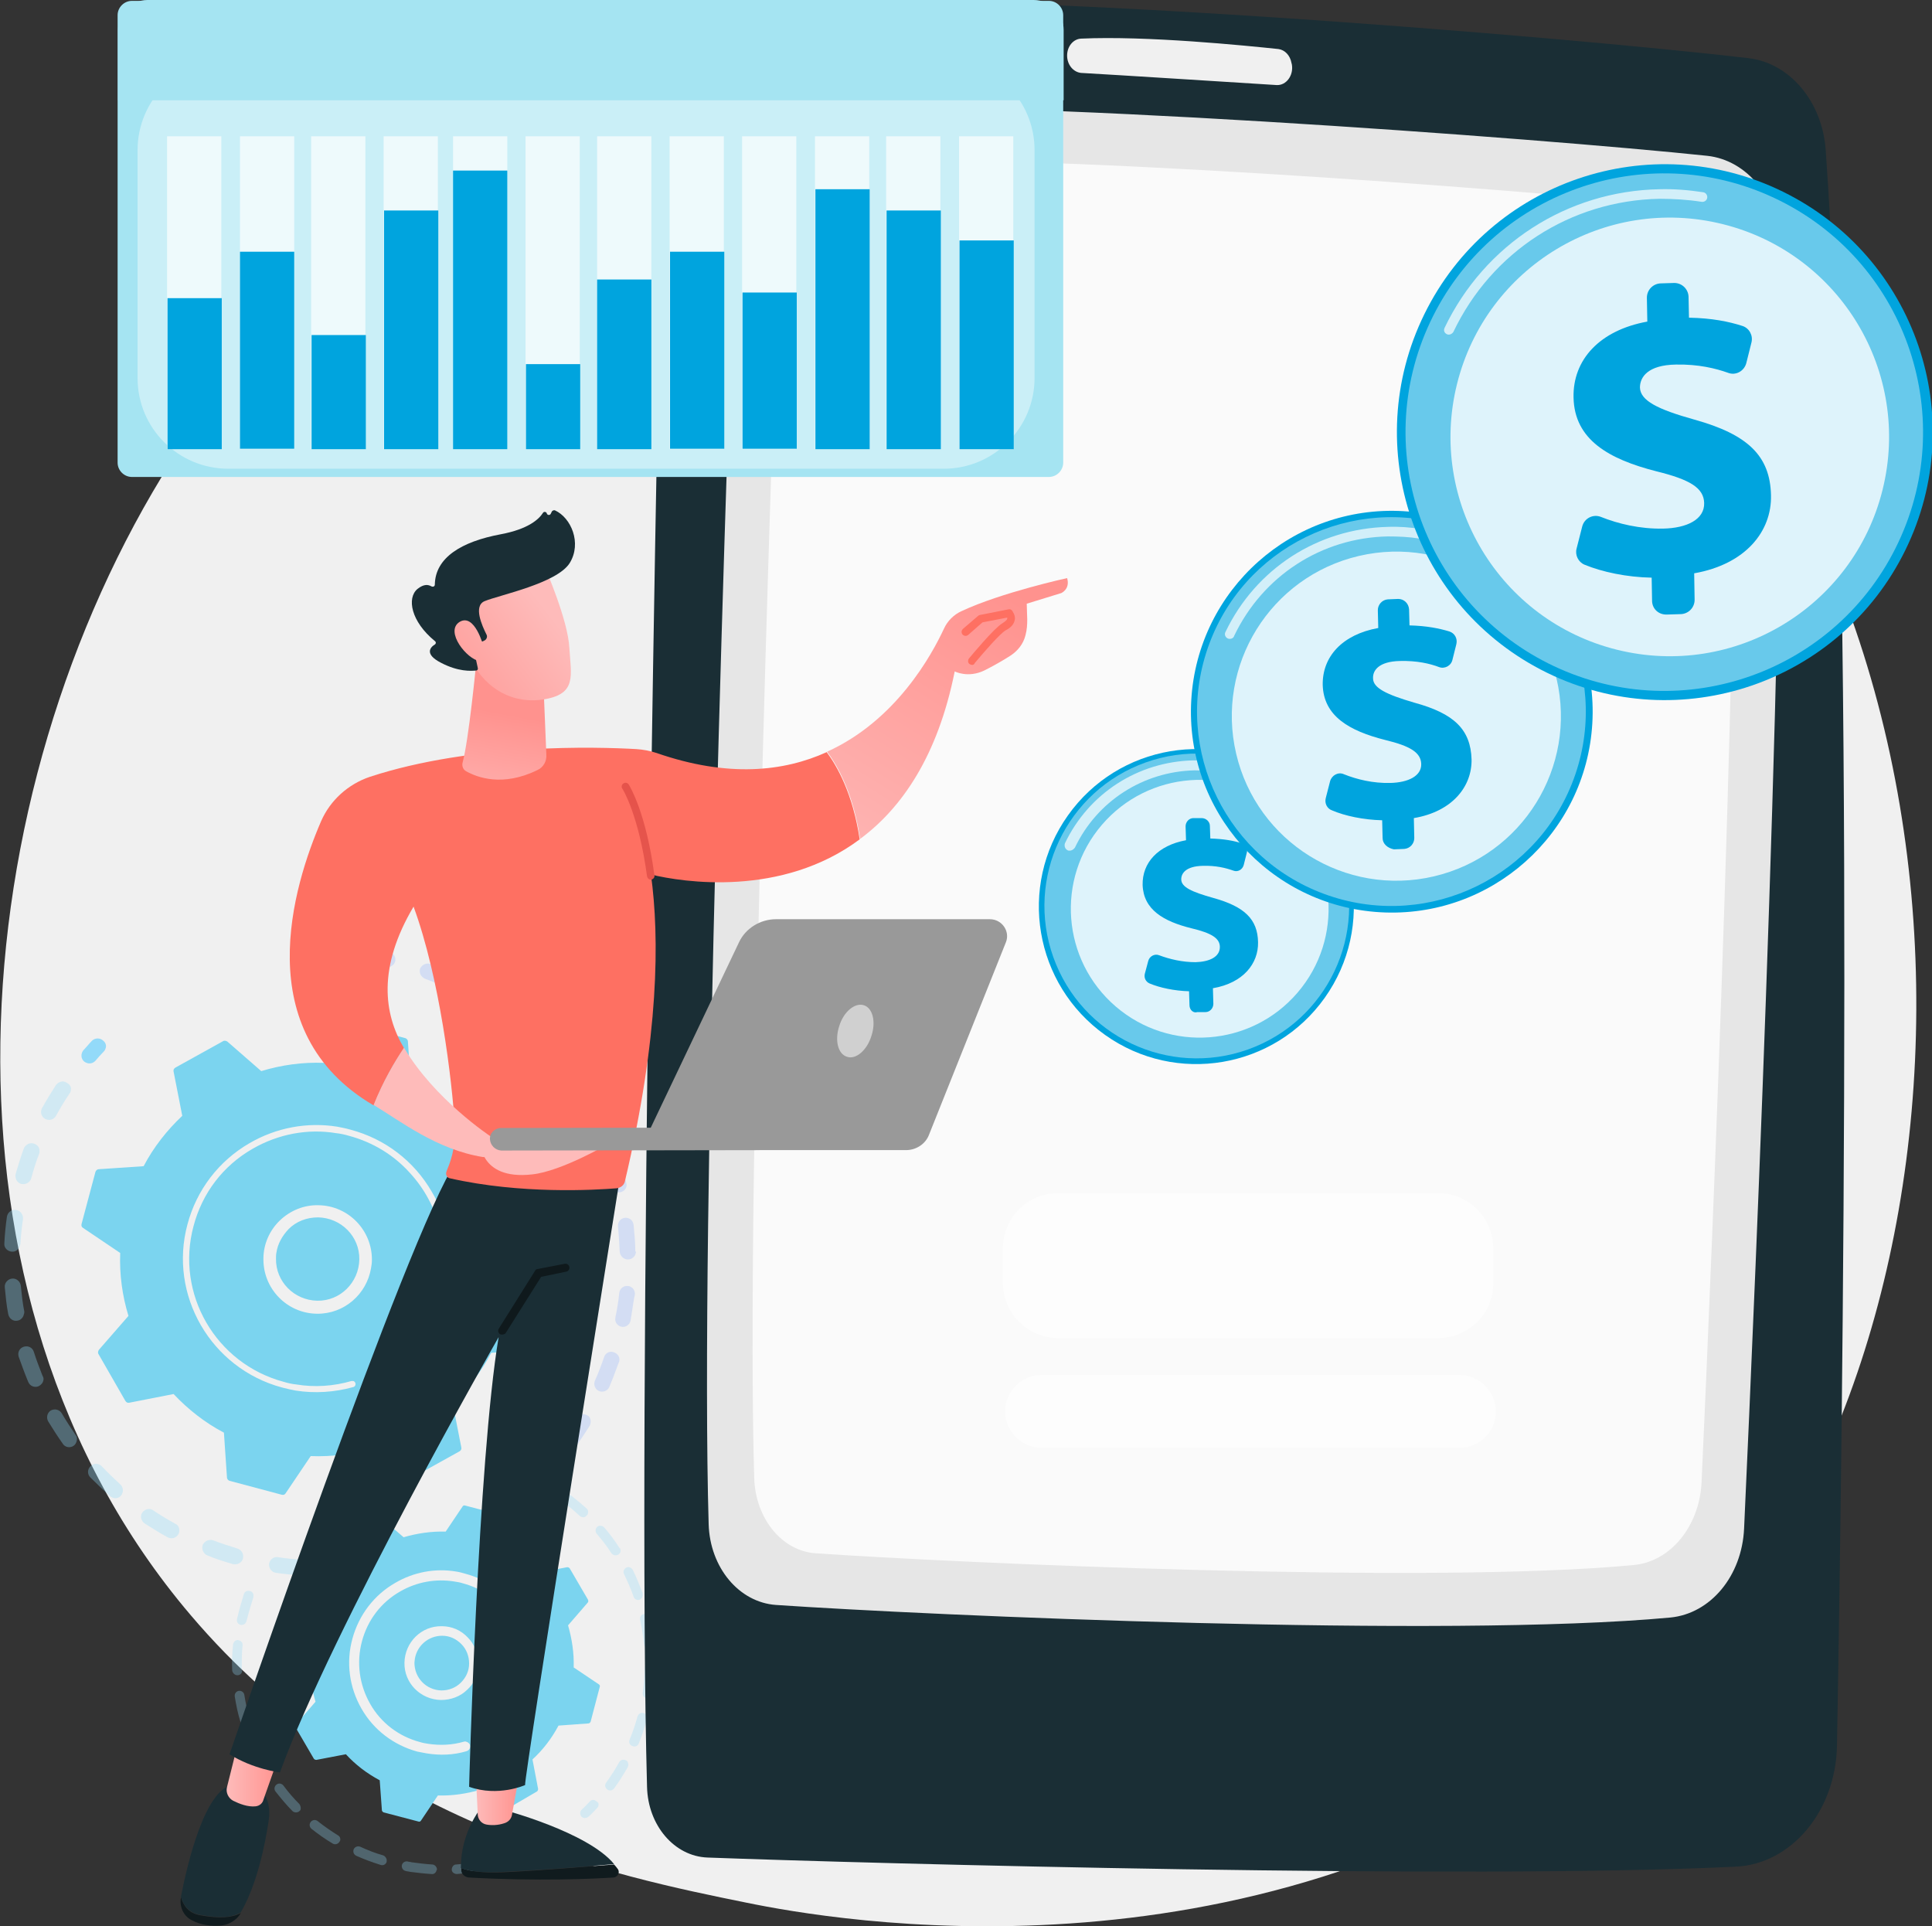 <?xml version="1.0" encoding="utf-8"?>
<!-- Generator: Adobe Illustrator 25.0.0, SVG Export Plug-In . SVG Version: 6.00 Build 0)  -->
<svg version="1.1" id="Layer_1" xmlns="http://www.w3.org/2000/svg" xmlns:xlink="http://www.w3.org/1999/xlink" x="0px" y="0px"
	 viewBox="0 0 445.2 443.8" style="enable-background:new 0 0 445.2 443.8;" xml:space="preserve">
<rect x="0" y="0" width="445.2" height="443.8" fill="#333333" stroke="none"/>
<style type="text/css">
	.st0{fill:#F0F0F0;}
	.st1{opacity:0.33;fill:#93DAF9;}
	.st2{fill:#93DAF9;}
	.st3{opacity:0.3;}
	.st4{fill:#91B3FA;}
	.st5{fill:#7BD4EF;}
	.st6{fill:#1A2E35;}
	.st7{fill:#E6E6E6;}
	.st8{fill:#FAFAFA;}
	.st9{opacity:0.54;fill:#FFFFFF;}
	.st10{fill:#00A4DE;}
	.st11{opacity:0.41;fill:#FFFFFF;}
	.st12{opacity:0.7;fill:#FFFFFF;}
	.st13{opacity:0.78;fill:#FFFFFF;}
	.st14{fill:#A5E4F2;}
	.st15{opacity:0.67;}
	.st16{fill:#FFFFFF;}
	.st17{fill:#101B1E;}
	.st18{fill:url(#SVGID_1_);}
	.st19{fill:url(#SVGID_2_);}
	.st20{fill:#0F191C;}
	.st21{fill:url(#SVGID_3_);}
	.st22{fill:url(#SVGID_4_);}
	.st23{fill:url(#SVGID_5_);}
	.st24{fill:url(#SVGID_6_);}
	.st25{fill:url(#SVGID_7_);}
	.st26{fill:url(#SVGID_8_);}
	.st27{fill:url(#SVGID_9_);}
	.st28{fill:url(#SVGID_10_);}
	.st29{fill:url(#SVGID_11_);}
	.st30{fill:#999999;}
</style>
<g>
	<path class="st0" d="M390.4,381.4c-9.1,9.5-17.6,15.7-24.4,20.6c-79.7,57.2-174,40.5-194,36.4c-29.6-6-86.8-17.6-128.1-66.3
		c-62.6-73.6-52.8-189.5-4.3-266C48.4,92.1,95.3,14.5,190.6,2c57.7-7.5,124.9,7.7,173.6,48.5C466.4,136.1,459.1,309.1,390.4,381.4z"
		/>
	<g>
		<g>
			<path class="st1" d="M71.7,361.5c-0.1,0.9-1,1.6-1.9,1.5c-2.1-0.1-4.1-0.3-6.2-0.6c-1-0.1-1.7-1.1-1.6-2.1c0,0,0,0,0,0
				c0.2-1,1.1-1.7,2.1-1.5c1.9,0.3,3.9,0.5,5.9,0.6c1,0.1,1.8,0.9,1.7,1.9C71.7,361.4,71.7,361.5,71.7,361.5z M56,358.9
				c0,0.1,0,0.1,0,0.2c-0.3,1-1.3,1.5-2.3,1.3c-2-0.6-4-1.2-5.9-2c-0.9-0.4-1.4-1.4-1.1-2.4c0.4-0.9,1.4-1.4,2.4-1.1
				c1.8,0.7,3.7,1.3,5.6,1.9C55.6,357.1,56.2,358,56,358.9z M41.3,352.9c0,0.2-0.1,0.4-0.2,0.6c-0.5,0.9-1.6,1.2-2.5,0.7
				c-1.8-1-3.6-2.1-5.3-3.2c-0.8-0.6-1.1-1.7-0.5-2.5c0.6-0.8,1.7-1.1,2.5-0.5c1.6,1.1,3.3,2.1,5.1,3.1
				C41.1,351.4,41.4,352.1,41.3,352.9z M28.3,343.7c-0.1,0.3-0.2,0.7-0.4,0.9c-0.7,0.8-1.8,0.8-2.6,0.1c-1.5-1.4-3-2.8-4.5-4.3
				c-0.7-0.7-0.7-1.9,0.1-2.6c0.7-0.7,1.9-0.7,2.6,0.1c1.3,1.4,2.8,2.8,4.2,4.1C28.2,342.5,28.4,343.1,28.3,343.7z M17.7,331.9
				c-0.1,0.5-0.3,0.9-0.7,1.2c-0.8,0.6-2,0.4-2.5-0.4c-1.2-1.7-2.3-3.4-3.4-5.2c-0.5-0.9-0.2-2,0.6-2.5c0.9-0.5,2-0.2,2.5,0.6
				c1,1.7,2.1,3.4,3.2,5C17.7,330.9,17.8,331.4,17.7,331.9z M10,318c-0.1,0.6-0.5,1.1-1.1,1.4c-0.9,0.4-2,0-2.4-1
				c-0.8-1.9-1.5-3.9-2.2-5.8c-0.3-1,0.2-2,1.2-2.3c1-0.3,2,0.2,2.3,1.2c0.6,1.9,1.3,3.7,2,5.5C10,317.3,10.1,317.7,10,318z
				 M16.3,251.3c0,0.2-0.1,0.5-0.3,0.7c-1.1,1.6-2.1,3.3-3.1,5.1c-0.5,0.9-1.6,1.2-2.5,0.7c-0.9-0.5-1.2-1.6-0.7-2.5
				c1-1.8,2.1-3.6,3.2-5.3c0.6-0.8,1.7-1.1,2.5-0.5C16.2,249.9,16.5,250.6,16.3,251.3z M5.5,302.8c-0.1,0.7-0.7,1.4-1.5,1.5
				c-1,0.2-1.9-0.5-2.1-1.5c-0.4-2-0.6-4.1-0.8-6.2c-0.1-1,0.7-1.9,1.7-2c1-0.1,1.9,0.7,2,1.7c0.2,2,0.4,3.9,0.8,5.9
				C5.6,302.4,5.6,302.6,5.5,302.8z M9.1,265.5c0,0.1,0,0.2-0.1,0.4c-0.7,1.8-1.3,3.7-1.8,5.6c-0.3,1-1.3,1.5-2.3,1.3
				c-1-0.3-1.5-1.3-1.3-2.3c0.6-2,1.2-4,1.9-5.9c0.4-0.9,1.4-1.4,2.3-1.1C8.8,263.8,9.2,264.6,9.1,265.5z M4.6,286.9
				c-0.1,0.9-1,1.6-1.9,1.5c-1-0.1-1.8-0.9-1.7-1.9c0.1-2.1,0.3-4.1,0.6-6.2c0,0,0,0,0,0c0.2-1,1.1-1.7,2.1-1.5
				c1,0.1,1.7,1.1,1.6,2.1c-0.3,1.9-0.5,3.9-0.6,5.9C4.6,286.8,4.6,286.8,4.6,286.9z"/>
			<path class="st2" d="M24.4,241.3c-0.1,0.4-0.2,0.7-0.5,1c-0.7,0.7-1.3,1.4-1.9,2.1c-0.7,0.8-1.8,0.8-2.6,0.2
				c-0.8-0.7-0.8-1.8-0.2-2.6c0.7-0.7,1.3-1.5,2-2.2c0.7-0.7,1.9-0.7,2.6,0C24.3,240.2,24.5,240.8,24.4,241.3z"/>
		</g>
		<g class="st3">
			<path class="st4" d="M75.5,219.6c-0.1,0.9-0.9,1.5-1.8,1.5c-0.9,0-1.9,0-2.8,0.1c-1,0-1.9-0.7-1.9-1.7c0-1,0.7-1.9,1.7-1.9
				c1,0,2-0.1,3-0.1c1,0,1.8,0.8,1.8,1.8C75.6,219.4,75.5,219.5,75.5,219.6z"/>
			<path class="st4" d="M145.7,301.8c-0.1,0.8-0.3,1.7-0.4,2.5c-0.2,1-1.2,1.6-2.1,1.4c-1-0.2-1.6-1.2-1.4-2.1
				c0.4-1.9,0.7-3.8,0.9-5.7c0.1-1,1-1.7,2-1.6c1,0.1,1.7,1,1.6,2C146,299.5,145.9,300.7,145.7,301.8z M142.7,313.6
				c0,0.1,0,0.2-0.1,0.3c-0.7,1.9-1.4,3.8-2.2,5.7c-0.4,0.9-1.5,1.3-2.4,0.9c-0.9-0.4-1.3-1.5-0.9-2.4c0.8-1.8,1.5-3.6,2.1-5.4
				c0.3-1,1.4-1.5,2.3-1.1C142.4,311.9,142.9,312.8,142.7,313.6z M146.5,288.7c-0.1,0.8-0.9,1.5-1.8,1.5c-1,0-1.8-0.8-1.9-1.8
				c-0.1-1.9-0.2-3.9-0.4-5.8c-0.1-1,0.6-1.9,1.6-2c1-0.1,1.9,0.6,2,1.6c0.2,2,0.4,4.1,0.4,6.1C146.6,288.5,146.6,288.6,146.5,288.7
				z M136.1,327.8c0,0.2-0.1,0.5-0.2,0.7c-1.1,1.7-2.2,3.4-3.4,5.1c-0.6,0.8-1.7,1-2.5,0.4c-0.8-0.6-1-1.7-0.4-2.5
				c1.1-1.6,2.2-3.2,3.2-4.8c0.5-0.9,1.7-1.1,2.5-0.6C135.9,326.3,136.2,327.1,136.1,327.8z M144.4,273.2c-0.1,0.7-0.6,1.3-1.4,1.5
				c-1,0.2-2-0.3-2.2-1.3c-0.5-1.9-1-3.7-1.7-5.6c-0.3-1,0.2-2,1.1-2.3c1-0.3,2,0.2,2.3,1.1c0.7,1.9,1.3,3.9,1.8,5.9
				C144.4,272.7,144.4,273,144.4,273.2z M138.9,258.6c-0.1,0.6-0.4,1.1-1,1.3c-0.9,0.5-2,0.1-2.5-0.8c-0.9-1.7-1.8-3.4-2.8-5.1
				c-0.5-0.9-0.3-2,0.6-2.5c0.9-0.5,2-0.3,2.5,0.6c1.1,1.7,2.1,3.5,3,5.3C138.9,257.8,139,258.2,138.9,258.6z M130.4,245.5
				c-0.1,0.4-0.3,0.8-0.6,1.1c-0.8,0.6-1.9,0.5-2.6-0.3c-1.2-1.5-2.5-3-3.9-4.3c-0.7-0.7-0.7-1.9,0-2.6c0.7-0.7,1.9-0.7,2.6,0
				c1.4,1.5,2.8,3,4.1,4.6C130.3,244.5,130.5,245,130.4,245.5z M119.2,234.6c0,0.3-0.2,0.6-0.4,0.8c-0.6,0.8-1.8,0.9-2.6,0.3
				c-1.5-1.2-3.1-2.3-4.7-3.4c-0.8-0.6-1.1-1.7-0.5-2.5c0.6-0.8,1.7-1.1,2.5-0.5c1.7,1.1,3.4,2.3,5,3.6
				C119,233.3,119.3,233.9,119.2,234.6z M105.9,226.4c0,0.2-0.1,0.3-0.2,0.5c-0.4,0.9-1.5,1.3-2.4,0.9c-1.7-0.8-3.5-1.6-5.4-2.3
				c-0.9-0.4-1.4-1.4-1.1-2.3c0.4-0.9,1.4-1.4,2.3-1.1c1.9,0.7,3.8,1.5,5.6,2.4C105.6,224.8,106,225.6,105.9,226.4z M91.1,221.3
				c0,0,0,0.1,0,0.1c-0.2,1-1.2,1.6-2.2,1.4c-1.4-0.3-2.8-0.6-4.2-0.8c-0.5-0.1-1-0.2-1.5-0.2c-1-0.1-1.7-1.1-1.6-2.1
				c0.1-1,1.1-1.7,2.1-1.6c0.5,0.1,1.1,0.2,1.6,0.2c1.5,0.2,3,0.5,4.4,0.9C90.6,219.5,91.2,220.4,91.1,221.3z"/>
			<path class="st4" d="M126.4,340.2c-0.1,0.4-0.2,0.7-0.5,1c-0.7,0.7-1.4,1.4-2.1,2.1c-0.7,0.7-1.9,0.7-2.6-0.1
				c-0.7-0.7-0.7-1.9,0.1-2.6c0.7-0.7,1.4-1.3,2-2c0.7-0.7,1.9-0.7,2.6,0C126.4,339,126.5,339.6,126.4,340.2z"/>
		</g>
		<g>
			<g>
				<path class="st5" d="M105.9,334.4c0.3-0.2,0.5-0.5,0.4-0.9l-2-10.2c3.5-3.3,6.6-7.2,8.9-11.6l10.3-0.7c0.4,0,0.7-0.3,0.8-0.6
					l3.2-12c0.1-0.4,0-0.7-0.3-0.9l-8.6-5.8c0.2-5-0.5-9.9-1.9-14.5l6.8-7.8c0.2-0.3,0.3-0.7,0.1-1l-6.2-10.8
					c-0.2-0.3-0.5-0.5-0.9-0.4l-10.2,2c-3.3-3.5-7.2-6.6-11.6-8.9l-0.7-10.3c0-0.4-0.3-0.7-0.6-0.8l-12-3.2c-0.4-0.1-0.7,0-0.9,0.3
					l-5.8,8.6c-5-0.2-9.9,0.5-14.5,1.9l-7.8-6.8c-0.3-0.2-0.7-0.3-1-0.1L40.4,246c-0.3,0.2-0.5,0.5-0.4,0.9l2,10.2
					c-3.5,3.3-6.6,7.2-8.9,11.6l-10.3,0.7c-0.4,0-0.7,0.3-0.8,0.6l-3.2,12c-0.1,0.4,0,0.7,0.3,0.9l8.6,5.8c-0.2,5,0.5,9.9,1.9,14.5
					l-6.8,7.8c-0.2,0.3-0.3,0.7-0.1,1l6.2,10.8c0.2,0.3,0.5,0.5,0.9,0.4l10.2-2c3.3,3.5,7.2,6.6,11.6,8.9l0.7,10.3
					c0,0.4,0.3,0.7,0.6,0.8l12,3.2c0.4,0.1,0.7,0,0.9-0.3l5.8-8.6c5,0.2,9.9-0.5,14.5-1.9l7.8,6.8c0.3,0.2,0.7,0.3,1,0.1
					L105.9,334.4z"/>
			</g>
			<g>
				<path class="st0" d="M85.5,292.2c-1,6-6.2,10.6-12.5,10.5c-6.9-0.1-12.4-5.8-12.3-12.7c0-3.3,1.4-6.5,3.8-8.8
					c2.4-2.3,5.6-3.6,8.9-3.5c6.9,0.1,12.4,5.8,12.3,12.7C85.7,291,85.6,291.6,85.5,292.2z M63.7,288.6c-0.1,0.5-0.1,0.9-0.1,1.4
					c-0.1,5.3,4.2,9.6,9.5,9.7c5.3,0.1,9.6-4.2,9.7-9.5c0.1-5.3-4.2-9.6-9.5-9.7c-2.6,0-5,0.9-6.8,2.7C65,284.8,64,286.6,63.7,288.6
					z"/>
			</g>
			<path class="st0" d="M103.4,294.8c-0.2,1-0.4,2.1-0.7,3.1l0,0c-0.1,0.3-0.2,0.6-0.3,1c-0.5,1.6-1.1,3.1-1.8,4.6c0,0,0,0,0,0.1
				c0,0.1-0.1,0.1-0.1,0.2c-0.1,0.1-0.1,0.2-0.2,0.3c-0.1,0.3-0.5,0.4-0.8,0.4c-0.1,0-0.1,0-0.2-0.1c-0.4-0.2-0.5-0.6-0.3-1
				c0.9-1.8,1.7-3.8,2.2-5.8c2.7-10-0.2-20.3-6.8-27.4c-3.6-4-8.4-7-14-8.5c-1-0.3-2-0.5-2.9-0.6c-6.6-1.1-13.4,0.2-19.3,3.6
				c-6.8,3.9-11.6,10.2-13.6,17.8c-4.2,15.6,5.1,31.7,20.8,35.9c1,0.3,1.9,0.5,2.9,0.6c4.2,0.7,8.6,0.4,12.7-0.8c0.1,0,0.2,0,0.3,0
				c0.3,0,0.5,0.2,0.6,0.5c0.1,0.4-0.1,0.8-0.5,0.9c-4.3,1.2-8.9,1.5-13.3,0.8c-1-0.2-2-0.4-3.1-0.7c-16.4-4.4-26.2-21.3-21.8-37.6
				c2.1-7.9,7.2-14.6,14.3-18.7c6.2-3.6,13.3-4.9,20.2-3.8c1,0.2,2.1,0.4,3.1,0.7c7.9,2.1,14.6,7.2,18.7,14.3
				C103.2,280.8,104.5,287.8,103.4,294.8z"/>
		</g>
	</g>
	<g>
		<g class="st3">
			<path class="st2" d="M109.2,430.6c-0.1,0.5-0.5,0.9-1,0.9c-0.9,0.1-1.9,0.2-2.9,0.3c-0.6,0-1.2-0.4-1.2-1c0-0.6,0.4-1.2,1-1.2
				c0.9-0.1,1.8-0.1,2.7-0.3c0.6-0.1,1.2,0.4,1.3,1C109.3,430.4,109.3,430.5,109.2,430.6z"/>
			<path class="st2" d="M100.6,430.9c-0.1,0.6-0.6,1-1.2,0.9c-1.6-0.1-3.3-0.3-4.9-0.5c-0.3-0.1-0.7-0.1-1-0.2
				c-0.6-0.1-1-0.7-0.9-1.3c0.1-0.6,0.7-1,1.3-0.9c0.3,0.1,0.7,0.1,1,0.2c1.5,0.2,3.1,0.4,4.7,0.5c0.6,0,1.1,0.6,1.1,1.2
				C100.6,430.9,100.6,430.9,100.6,430.9z M89.1,428.8c0,0.1,0,0.1,0,0.2c-0.2,0.6-0.8,0.9-1.4,0.7c-1.9-0.6-3.8-1.3-5.6-2.1
				c-0.6-0.3-0.8-0.9-0.6-1.5c0.3-0.6,0.9-0.8,1.5-0.6c1.7,0.8,3.5,1.5,5.3,2C88.8,427.7,89.2,428.3,89.1,428.8z M78.4,424
				c0,0.1-0.1,0.3-0.2,0.4c-0.3,0.5-1,0.7-1.5,0.4c-1.7-1-3.4-2.2-4.9-3.4c-0.5-0.4-0.6-1.1-0.2-1.6c0.4-0.5,1.1-0.6,1.6-0.2
				c1.5,1.2,3.1,2.3,4.7,3.3C78.3,423.1,78.5,423.6,78.4,424z M69.3,416.7c0,0.2-0.1,0.5-0.3,0.6c-0.4,0.4-1.2,0.4-1.6,0
				c-1.4-1.4-2.7-3-3.9-4.5c-0.4-0.5-0.3-1.2,0.2-1.6c0.5-0.4,1.2-0.3,1.6,0.2c1.1,1.5,2.4,3,3.7,4.3
				C69.2,416,69.3,416.3,69.3,416.7z M62.2,407.4c-0.1,0.3-0.2,0.6-0.5,0.8c-0.5,0.3-1.2,0.1-1.5-0.4c-1-1.7-1.9-3.5-2.7-5.4
				c-0.2-0.6,0-1.2,0.6-1.5c0.6-0.2,1.2,0,1.5,0.6c0.7,1.7,1.6,3.5,2.6,5.1C62.2,406.9,62.2,407.1,62.2,407.4z M57.6,396.6
				c-0.1,0.4-0.4,0.8-0.8,0.9c-0.6,0.2-1.2-0.2-1.4-0.8c-0.6-1.9-1-3.9-1.3-5.8c-0.1-0.6,0.3-1.2,0.9-1.3c0.6-0.1,1.2,0.3,1.3,0.9
				c0.3,1.9,0.7,3.8,1.2,5.6C57.6,396.3,57.6,396.5,57.6,396.6z M55.8,385.1c-0.1,0.5-0.5,0.9-1.1,0.9c-0.6,0-1.1-0.5-1.2-1.1
				c-0.1-2,0-4,0.2-6c0.1-0.6,0.6-1.1,1.2-1c0.6,0.1,1.1,0.6,1,1.2c-0.2,1.9-0.2,3.8-0.2,5.7C55.8,384.9,55.8,385,55.8,385.1z
				 M58.4,367.8c0,0.1,0,0.1,0,0.2c-0.5,1.6-1,3.2-1.4,4.8c-0.1,0.2-0.1,0.5-0.2,0.7c-0.1,0.6-0.7,1-1.3,0.9c-0.6-0.1-1-0.7-0.9-1.3
				c0.1-0.3,0.1-0.5,0.2-0.8c0.4-1.7,0.9-3.4,1.4-5c0.2-0.6,0.8-0.9,1.4-0.7C58.2,366.7,58.5,367.3,58.4,367.8z"/>
		</g>
		<g class="st3">
			<path class="st2" d="M150.3,390.4c-0.1,0.6-0.7,1-1.3,0.9c-0.6-0.1-1-0.7-0.9-1.3c0.3-1.9,0.4-3.7,0.5-5.6c0-0.6,0.5-1.1,1.2-1.1
				c0.6,0,1.1,0.5,1.1,1.2C150.8,386.4,150.6,388.4,150.3,390.4C150.3,390.4,150.3,390.4,150.3,390.4z M149.1,396c0,0,0,0.1,0,0.1
				c-0.5,1.9-1.2,3.8-1.9,5.6c-0.2,0.6-0.9,0.9-1.5,0.6c-0.6-0.2-0.9-0.9-0.6-1.5c0.7-1.7,1.3-3.5,1.8-5.3c0.2-0.6,0.8-1,1.4-0.8
				C148.9,394.9,149.2,395.5,149.1,396z M150.6,378.9c-0.1,0.5-0.5,0.9-1,0.9c-0.6,0.1-1.2-0.4-1.2-1c-0.2-1.9-0.5-3.7-0.9-5.6
				c-0.1-0.6,0.2-1.2,0.9-1.3c0.6-0.1,1.2,0.2,1.3,0.9c0.4,1.9,0.7,3.9,0.9,5.8C150.6,378.7,150.6,378.8,150.6,378.9z M144.8,406.7
				c0,0.1-0.1,0.3-0.1,0.4c-1,1.7-2,3.4-3.2,5c-0.4,0.5-1.1,0.6-1.6,0.2c-0.5-0.4-0.6-1.1-0.2-1.6c1.1-1.5,2.1-3.1,3-4.7
				c0.3-0.5,1-0.7,1.5-0.4C144.6,405.7,144.8,406.2,144.8,406.7z M148.1,367.7c-0.1,0.4-0.3,0.7-0.7,0.9c-0.6,0.2-1.2-0.1-1.4-0.7
				c-0.6-1.8-1.4-3.5-2.2-5.2c-0.3-0.6,0-1.2,0.5-1.5c0.6-0.3,1.2,0,1.5,0.5c0.9,1.8,1.6,3.6,2.3,5.4
				C148.1,367.3,148.1,367.5,148.1,367.7z M143,357.4c0,0.3-0.2,0.6-0.5,0.8c-0.5,0.3-1.2,0.2-1.6-0.3c-1-1.6-2.2-3.1-3.4-4.5
				c-0.4-0.5-0.3-1.2,0.1-1.6c0.5-0.4,1.2-0.3,1.6,0.1c1.3,1.5,2.5,3.1,3.5,4.7C143,356.8,143,357.1,143,357.4z M135.5,348.6
				c0,0.2-0.1,0.4-0.3,0.6c-0.4,0.5-1.1,0.5-1.6,0.1c-1.4-1.3-2.8-2.5-4.4-3.6c-0.5-0.4-0.6-1.1-0.3-1.6c0.4-0.5,1.1-0.6,1.6-0.3
				c1.6,1.1,3.1,2.4,4.6,3.7C135.5,347.8,135.6,348.2,135.5,348.6z"/>
			<path class="st2" d="M137.9,416c0,0.2-0.1,0.4-0.3,0.6c-0.7,0.7-1.3,1.4-2,2c-0.5,0.4-1.2,0.4-1.6,0c-0.4-0.5-0.4-1.2,0-1.6
				c0.7-0.6,1.3-1.3,1.9-1.9c0.4-0.5,1.1-0.5,1.6,0C137.9,415.3,138,415.6,137.9,416z"/>
		</g>
		<g>
			<g>
				<path class="st5" d="M123.7,412.8c0.2-0.1,0.3-0.4,0.3-0.6l-1.3-6.8c2.4-2.2,4.4-4.8,6-7.8l6.9-0.5c0.2,0,0.4-0.2,0.5-0.4l2.1-8
					c0.1-0.2,0-0.5-0.2-0.6l-5.8-3.9c0.1-3.3-0.4-6.6-1.3-9.7l4.5-5.2c0.2-0.2,0.2-0.4,0.1-0.7l-4.2-7.2c-0.1-0.2-0.4-0.3-0.6-0.3
					l-6.8,1.3c-2.2-2.4-4.8-4.4-7.8-6l-0.5-6.9c0-0.2-0.2-0.4-0.4-0.5l-8-2.1c-0.2-0.1-0.5,0-0.6,0.2l-3.9,5.8
					c-3.3-0.1-6.6,0.4-9.7,1.3l-5.2-4.5c-0.2-0.2-0.4-0.2-0.7-0.1l-7.2,4.2c-0.2,0.1-0.3,0.4-0.3,0.6l1.3,6.8
					c-2.4,2.2-4.4,4.8-6,7.8l-6.9,0.5c-0.2,0-0.4,0.2-0.5,0.4l-2.1,8c-0.1,0.2,0,0.5,0.2,0.6l5.8,3.9c-0.1,3.3,0.4,6.6,1.3,9.7
					l-4.5,5.2c-0.2,0.2-0.2,0.4-0.1,0.7l4.2,7.2c0.1,0.2,0.4,0.3,0.6,0.3l6.8-1.3c2.2,2.4,4.8,4.4,7.8,6l0.5,6.9
					c0,0.2,0.2,0.4,0.4,0.5l8,2.1c0.2,0.1,0.5,0,0.6-0.2l3.9-5.8c3.3,0.1,6.6-0.4,9.7-1.3l5.2,4.5c0.2,0.2,0.4,0.2,0.7,0.1
					L123.7,412.8z"/>
			</g>
			<g>
				<path class="st0" d="M110.2,384.6c-0.3,1.8-1.1,3.4-2.5,4.7c-1.6,1.6-3.8,2.4-6.1,2.4c-4.7-0.1-8.5-3.9-8.4-8.6
					c0.1-4.7,3.9-8.5,8.6-8.4c2.3,0,4.4,0.9,6,2.6c1.6,1.6,2.4,3.8,2.4,6.1C110.3,383.7,110.3,384.2,110.2,384.6z M95.6,382.2
					c0,0.3-0.1,0.6-0.1,0.9c0,3.5,2.7,6.3,6.2,6.4c1.7,0,3.3-0.6,4.5-1.8c1.2-1.2,1.9-2.7,1.9-4.4l0,0c0-1.7-0.6-3.3-1.8-4.5
					c-1.2-1.2-2.7-1.9-4.4-1.9C98.7,376.9,96.1,379.2,95.6,382.2z"/>
			</g>
			<path class="st0" d="M122.7,386.4c-0.1,0.7-0.3,1.4-0.5,2.1c-0.4,1.4-0.9,2.8-1.5,4c0,0.1-0.1,0.1-0.1,0.2
				c-0.2,0.4-0.7,0.7-1.2,0.6c-0.1,0-0.2-0.1-0.3-0.1c-0.6-0.3-0.8-1-0.5-1.5c0.6-1.2,1.1-2.5,1.4-3.8l0,0c0-0.1,0-0.1,0.1-0.2
				c0.8-3.1,0.8-6.3,0-9.3c-0.4-1.6-1.1-3.2-1.9-4.7c0,0,0,0,0,0c0,0,0-0.1-0.1-0.1c-2.5-4.4-6.6-7.5-11.5-8.8
				c-0.6-0.2-1.3-0.3-1.9-0.4c-4.3-0.7-8.7,0.1-12.5,2.3c-4.4,2.5-7.5,6.6-8.8,11.5c-1.3,4.9-0.6,10,1.9,14.4
				c2.5,4.4,6.6,7.5,11.5,8.8c0.6,0.2,1.3,0.3,1.9,0.4c2.7,0.4,5.5,0.3,8.2-0.5c0.2,0,0.3-0.1,0.5,0c0.4,0.1,0.8,0.4,0.9,0.8
				c0.2,0.6-0.2,1.2-0.8,1.4c-3,0.9-6.1,1-9.2,0.5c-0.7-0.1-1.4-0.3-2.1-0.4c-5.5-1.5-10.1-5-12.9-9.9c-2.8-4.9-3.6-10.6-2.1-16.1
				c1.5-5.5,5-10.1,9.9-12.9c4.3-2.5,9.2-3.4,14-2.6c0.7,0.1,1.4,0.3,2.1,0.5C117.8,365.4,124.4,375.8,122.7,386.4z"/>
		</g>
	</g>
	<g>
		<g>
			<path class="st6" d="M153,22c-1.5,68.7-6.2,305.7-3.9,389.7c0.2,8.9,6.3,16,13.9,16.3c37.6,1.4,175.5,5.1,237,2.1
				c12.8-0.6,23-12.8,23.3-27.8c1.3-72.1,4.1-274.9-2.6-367.8c-0.8-11.1-8.3-20-17.8-21.1c-41-4.8-179.4-16.5-232.6-12.5
				C160.7,1.6,153.2,10.8,153,22z"/>
			<path class="st7" d="M169.7,43.1c-2,55.5-8.4,239.9-6.4,308.1c0.3,10,7,18,15.5,18.6c35.1,2.4,154.6,7.7,206.1,2.9
				c9.3-0.9,16.5-9.6,17-20.5c2.6-56.6,10.1-228.3,8.1-295.8c-0.3-10.8-7.4-19.5-16.6-20.5c-37.9-4-165-13.5-208.7-10.7
				C176.6,25.8,170.1,33.5,169.7,43.1z"/>
			<path class="st8" d="M179.6,54c-1.9,51.6-7.7,223.2-5.8,286.6c0.3,9.3,6.4,16.8,14.2,17.3c32.1,2.2,141.4,7.2,188.5,2.7
				c8.5-0.8,15.1-9,15.6-19c2.4-52.6,9.2-212.4,7.4-275.2c-0.3-10-6.8-18.2-15.2-19.1c-34.7-3.7-150.9-12.5-190.9-9.9
				C185.8,37.9,179.9,45.1,179.6,54z"/>
			<path class="st0" d="M245.9,12.8L245.9,12.8c0,2.1,1.4,3.8,3.2,4c8.9,0.5,33.9,2.1,45.1,2.8c2.2,0.1,3.9-2.2,3.5-4.7l-0.1-0.4
				c-0.3-1.7-1.5-3-3-3.2c-7.6-0.8-30.4-3.1-45.5-2.4C247.3,9,245.9,10.7,245.9,12.8z"/>
		</g>
		<g>
			<path class="st9" d="M331.4,308.3h-87.6c-7,0-12.7-5.7-12.7-12.7v-8c0-7,5.7-12.7,12.7-12.7h87.6c7,0,12.7,5.7,12.7,12.7v8
				C344.2,302.6,338.5,308.3,331.4,308.3z"/>
			<path class="st9" d="M336.3,333.6H240c-4.6,0-8.4-3.8-8.4-8.4v0c0-4.6,3.8-8.4,8.4-8.4h96.3c4.6,0,8.4,3.8,8.4,8.4v0
				C344.7,329.9,341,333.6,336.3,333.6z"/>
		</g>
	</g>
	<g>
		
			<ellipse transform="matrix(0.579 -0.815 0.815 0.579 -54.122 312.688)" class="st10" cx="275.7" cy="208.8" rx="36.3" ry="36.3"/>
		
			<ellipse transform="matrix(0.942 -0.336 0.336 0.942 -54.082 104.692)" class="st11" cx="275.7" cy="208.8" rx="35.1" ry="35.1"/>
		<path class="st12" d="M246.5,196c-0.2,0-0.4,0-0.5-0.1c-0.6-0.3-0.8-1-0.6-1.6c5.5-11.5,16.8-18.8,29.6-19.1c2,0,4.1,0.1,6.1,0.4
			c0.6,0.1,1.1,0.7,1,1.3c-0.1,0.6-0.7,1.1-1.3,1c-1.9-0.3-3.7-0.4-5.6-0.4c-11.8,0.3-22.4,7.1-27.5,17.8
			C247.4,195.7,247,196,246.5,196z"/>
		
			<ellipse transform="matrix(0.651 -0.759 0.759 0.651 -62.556 282.866)" class="st13" cx="276.5" cy="209.5" rx="29.7" ry="29.7"/>
		<g>
			<path class="st10" d="M274.1,231.6l-0.1-3.2c-3.4-0.1-6.7-0.8-9.1-1.8c-0.9-0.4-1.3-1.3-1.1-2.2l0.8-3c0.3-1.1,1.5-1.7,2.5-1.3
				c2.4,0.9,5.3,1.6,8.4,1.6c3.2-0.1,5.6-1.2,5.6-3.5c0-2-1.9-3.2-6.5-4.3c-6.5-1.6-11.1-4.3-11.3-10c-0.1-5.1,3.5-9.1,10-10.3
				l-0.1-3.2c0-1,0.8-1.9,1.8-1.9l1.9,0c1,0,1.9,0.8,1.9,1.8l0.1,2.9c3.1,0.1,5.4,0.5,7.2,1.1c0.9,0.3,1.5,1.3,1.2,2.2l-0.7,2.8
				c-0.3,1.1-1.4,1.7-2.4,1.3c-1.7-0.6-4-1.2-7.1-1.1c-3.8,0.1-4.9,1.7-4.9,3.1c0,1.8,2.4,2.9,7.4,4.3c7.2,2,10.2,4.9,10.3,10.2
				c0.1,4.9-3.4,9.4-10.4,10.6l0.1,3.6c0,1-0.8,1.9-1.8,1.9l-1.9,0C275,233.5,274.1,232.7,274.1,231.6z"/>
		</g>
	</g>
	<g>
		
			<ellipse transform="matrix(5.803583e-02 -0.998 0.998 5.803583e-02 138.534 474.533)" class="st10" cx="320.7" cy="163.9" rx="46.3" ry="46.3"/>
		
			<ellipse transform="matrix(0.323 -0.946 0.946 0.323 61.997 414.401)" class="st11" cx="320.7" cy="163.9" rx="44.8" ry="44.8"/>
		<path class="st12" d="M283.4,147.2c-0.2,0-0.3,0-0.5-0.1c-0.6-0.3-0.8-1-0.5-1.5c7-14.6,21.3-23.8,37.4-24.2
			c2.6-0.1,5.2,0.1,7.7,0.5c0.6,0.1,1,0.7,0.9,1.3c-0.1,0.6-0.7,1.1-1.3,0.9c-2.4-0.4-4.8-0.5-7.3-0.5c-15.3,0.3-28.8,9.1-35.4,22.9
			C284.3,146.9,283.9,147.2,283.4,147.2z"/>
		
			<ellipse transform="matrix(0.974 -0.228 0.228 0.974 -29.141 77.847)" class="st13" cx="321.7" cy="164.8" rx="37.9" ry="37.9"/>
		<g>
			<path class="st10" d="M318.6,193.1l-0.1-4.1c-4.3-0.1-8.6-1-11.6-2.3c-1.1-0.4-1.7-1.6-1.4-2.8l1-3.9c0.4-1.4,1.9-2.2,3.2-1.6
				c3,1.2,6.7,2.1,10.7,2c4.1-0.1,7.2-1.6,7.1-4.4c-0.1-2.6-2.5-4.1-8.3-5.5c-8.3-2.1-14.2-5.5-14.4-12.7
				c-0.1-6.5,4.5-11.6,12.8-13.1l-0.1-4.1c0-1.3,1-2.4,2.3-2.5l2.4-0.1c1.3,0,2.4,1,2.5,2.4l0.1,3.7c4,0.1,6.9,0.7,9.2,1.4
				c1.2,0.4,1.9,1.6,1.6,2.9l-0.9,3.6c-0.3,1.4-1.8,2.2-3.1,1.7c-2.1-0.8-5.1-1.5-9-1.4c-4.9,0.1-6.3,2.2-6.2,4c0,2.2,3,3.7,9.5,5.6
				c9.2,2.5,13,6.2,13.2,13.1c0.1,6.2-4.4,12-13.3,13.5l0.1,4.6c0,1.3-1,2.4-2.3,2.5l-2.4,0.1C319.7,195.4,318.6,194.4,318.6,193.1z
				"/>
		</g>
	</g>
	<g>
		
			<ellipse transform="matrix(0.441 -0.898 0.898 0.441 124.984 399.992)" class="st10" cx="383.5" cy="99.7" rx="61.7" ry="61.7"/>
		
			<ellipse transform="matrix(0.426 -0.905 0.905 0.426 129.912 404.166)" class="st11" cx="383.5" cy="99.7" rx="59.6" ry="59.6"/>
		<path class="st12" d="M333.9,77.1c-0.2,0-0.3,0-0.5-0.1c-0.6-0.3-0.8-0.9-0.5-1.5c9.2-19.2,28.2-31.5,49.5-31.9
			c3.4-0.1,6.8,0.2,10.1,0.7c0.6,0.1,1,0.7,0.9,1.3c-0.1,0.6-0.7,1-1.3,0.9c-3.2-0.5-6.5-0.7-9.7-0.7c-20.5,0.4-38.7,12.2-47.5,30.7
			C334.7,76.8,334.3,77.1,333.9,77.1z"/>
		
			<ellipse transform="matrix(0.241 -0.971 0.971 0.241 194.042 450.092)" class="st13" cx="384.9" cy="100.9" rx="50.5" ry="50.5"/>
		<g>
			<path class="st10" d="M380.7,138.6l-0.1-5.5c-5.7-0.1-11.4-1.3-15.5-3c-1.4-0.6-2.2-2.2-1.8-3.7l1.3-5.1c0.5-1.9,2.5-2.9,4.3-2.2
				c4,1.6,9,2.8,14.3,2.7c5.5-0.1,9.6-2.1,9.5-5.9c-0.1-3.5-3.3-5.4-11-7.3c-11-2.8-18.9-7.3-19.1-17c-0.2-8.7,6-15.5,17-17.5
				l-0.1-5.5c0-1.8,1.4-3.2,3.1-3.3l3.2-0.1c1.8,0,3.2,1.4,3.3,3.1l0.1,4.9c5.3,0.1,9.2,0.9,12.3,1.9c1.6,0.5,2.5,2.2,2.1,3.8
				l-1.2,4.8c-0.5,1.8-2.4,2.9-4.2,2.2c-2.8-1-6.8-2-12-1.9c-6.5,0.1-8.3,2.9-8.3,5.3c0.1,3,4,5,12.6,7.4
				c12.2,3.4,17.4,8.3,17.6,17.4c0.2,8.3-5.8,15.9-17.7,18l0.1,6.1c0,1.8-1.4,3.2-3.1,3.3l-3.2,0.1
				C382.2,141.7,380.8,140.3,380.7,138.6z"/>
		</g>
	</g>
	<g>
		<path class="st14" d="M241.7,109.9H30.4c-1.8,0-3.3-1.5-3.3-3.3V3.5c0-1.8,1.5-3.3,3.3-3.3h211.3c1.8,0,3.3,1.5,3.3,3.3v103.1
			C245,108.4,243.5,109.9,241.7,109.9z"/>
		<path class="st11" d="M217.5,108H52.6c-11.5,0-20.9-9.3-20.9-20.9V34.6c0-11.5,9.3-20.9,20.9-20.9h164.9
			c11.5,0,20.9,9.3,20.9,20.9v52.5C238.4,98.6,229,108,217.5,108z"/>
		<g>
			<g class="st15">
				<rect x="38.5" y="31.4" class="st16" width="12.5" height="72.1"/>
			</g>
			<g class="st15">
				<rect x="55.3" y="31.4" class="st16" width="12.5" height="72.1"/>
			</g>
			<g class="st15">
				<rect x="71.7" y="31.4" class="st16" width="12.5" height="72.1"/>
			</g>
			<g class="st15">
				<rect x="88.4" y="31.4" class="st16" width="12.5" height="72.1"/>
			</g>
			<g class="st15">
				<rect x="104.4" y="31.4" class="st16" width="12.5" height="72.1"/>
			</g>
			<g class="st15">
				<rect x="121.1" y="31.4" class="st16" width="12.5" height="72.1"/>
			</g>
			<g class="st15">
				<rect x="137.6" y="31.4" class="st16" width="12.5" height="72.1"/>
			</g>
			<g class="st15">
				<rect x="154.3" y="31.4" class="st16" width="12.5" height="72.1"/>
			</g>
			<g class="st15">
				<rect x="171" y="31.4" class="st16" width="12.5" height="72.1"/>
			</g>
			<g class="st15">
				<rect x="187.8" y="31.4" class="st16" width="12.5" height="72.1"/>
			</g>
			<g class="st15">
				<rect x="204.2" y="31.4" class="st16" width="12.5" height="72.1"/>
			</g>
			<g class="st15">
				<rect x="221" y="31.4" class="st16" width="12.5" height="72.1"/>
			</g>
		</g>
		<path class="st14" d="M245.1,23.1V6.9c0-3.8-3.1-6.9-6.9-6.9H34c-3.8,0-6.8,3.1-6.8,6.9v16.2H245.1z"/>
		<g>
			<g>
				<rect x="38.6" y="68.7" class="st10" width="12.5" height="34.8"/>
			</g>
			<g>
				<rect x="55.3" y="58" class="st10" width="12.5" height="45.4"/>
			</g>
			<g>
				<rect x="71.8" y="77.2" class="st10" width="12.5" height="26.3"/>
			</g>
			<g>
				<rect x="88.5" y="48.5" class="st10" width="12.5" height="55"/>
			</g>
			<g>
				<rect x="104.4" y="39.3" class="st10" width="12.5" height="64.2"/>
			</g>
			<g>
				<rect x="121.2" y="83.9" class="st10" width="12.5" height="19.6"/>
			</g>
			<g>
				<rect x="137.6" y="64.4" class="st10" width="12.5" height="39.1"/>
			</g>
			<g>
				<rect x="154.4" y="58" class="st10" width="12.5" height="45.4"/>
			</g>
			<g>
				<rect x="171.1" y="67.4" class="st10" width="12.5" height="36"/>
			</g>
			<g>
				<rect x="187.9" y="43.6" class="st10" width="12.5" height="59.9"/>
			</g>
			<g>
				<rect x="204.3" y="48.5" class="st10" width="12.5" height="55"/>
			</g>
			<g>
				<rect x="221.1" y="55.4" class="st10" width="12.5" height="48.1"/>
			</g>
		</g>
	</g>
	<g>
		<path class="st17" d="M141.5,429.6c-6.2,0.5-17,1.4-25.5,1.8c-5.1,0.2-8.1-0.3-9.7-1c0,0.2,0,0.4,0,0.5c0,0.9,0.8,1.6,1.7,1.7
			c16.1,0.9,28.8,0.3,33.4,0c0.9-0.1,1.5-1.1,1-1.9C142.1,430.3,141.8,429.9,141.5,429.6z"/>
		<path class="st6" d="M116,431.3c8.5-0.4,19.3-1.2,25.5-1.8C135.4,422.1,116,417,116,417h-5.5c-3.8,5.4-4.3,10.6-4.3,13.4
			C108,431.1,110.9,431.6,116,431.3z"/>
		
			<linearGradient id="SVGID_1_" gradientUnits="userSpaceOnUse" x1="-4356.318" y1="414.275" x2="-4346.101" y2="414.275" gradientTransform="matrix(1 0 0 1 4465.938 0)">
			<stop  offset="0" style="stop-color:#FEBBBA"/>
			<stop  offset="1" style="stop-color:#FF928E"/>
		</linearGradient>
		<path class="st18" d="M109.6,408.1l0.5,10.1c0.1,1.1,0.9,2,2,2.2c1.1,0.2,2.6,0.2,4.1-0.3c1-0.3,1.7-1.1,1.8-2.1l1.8-9.9H109.6z"
			/>
		<g>
			<path class="st17" d="M46.1,441.3c-2.7-0.5-3.9-2.3-4.4-4.2c0,0,0,0,0,0.1c-0.4,2,0.5,4.2,2.4,5.2c2.2,1.2,4.6,1.4,6.5,1.3
				c2-0.1,3.9-1.2,4.9-2.9l0,0C53.4,441.9,50.6,442.1,46.1,441.3z"/>
			<path class="st6" d="M58.8,411.2h-4.5c-6.9-0.2-11.2,18.6-12.6,25.8c0.5,1.9,1.7,3.7,4.4,4.2c4.5,0.8,7.3,0.7,9.4-0.6
				c3.7-6.3,5.6-15.6,6.4-21C62.9,413.5,58.8,411.2,58.8,411.2z"/>
		</g>
		
			<linearGradient id="SVGID_2_" gradientUnits="userSpaceOnUse" x1="-4413.697" y1="408.948" x2="-4401.488" y2="408.948" gradientTransform="matrix(1 0 0 1 4465.938 0)">
			<stop  offset="0" style="stop-color:#FEBBBA"/>
			<stop  offset="1" style="stop-color:#FF928E"/>
		</linearGradient>
		<path class="st19" d="M54.8,401.8l-2.5,10c-0.3,1.2,0.3,2.5,1.4,3.1c1.4,0.7,3.4,1.5,5.2,1.3c0.9-0.1,1.6-0.7,1.8-1.5l3.7-10.5
			L54.8,401.8z"/>
		<path class="st6" d="M143,270.4c0,0-22.4,140.1-22,140.9c0,0-6.2,2.8-12.9,0.4c0,0,2-74.9,6.8-103.6c0,0-38.2,66.9-50.4,100.3
			c0,0-6.3-0.8-11.6-4.2c0,0,41.2-120.5,52.2-136.5L143,270.4z"/>
		<path class="st20" d="M115.7,307.5c-0.2,0-0.3,0-0.5-0.1c-0.4-0.3-0.5-0.8-0.3-1.2l8.4-13.4c0.1-0.2,0.3-0.4,0.6-0.4l6.2-1.2
			c0.5-0.1,1,0.2,1.1,0.7c0.1,0.5-0.2,1-0.7,1.1l-5.8,1.2l-8.2,13C116.3,307.4,116,307.5,115.7,307.5z"/>
		<linearGradient id="SVGID_3_" gradientUnits="userSpaceOnUse" x1="186.485" y1="205.613" x2="230.764" y2="133.962">
			<stop  offset="0" style="stop-color:#FEBBBA"/>
			<stop  offset="1" style="stop-color:#FF928E"/>
		</linearGradient>
		<path class="st21" d="M245.9,133.2c0,0-15.1,3.3-24.3,7.6c-1.8,0.8-3.3,2.3-4.1,4.1c-2.8,6-11,21.1-26.9,28.3
			c2.3,3.1,6,9.4,7.6,20.1c9.6-7.1,17.9-19.1,21.8-38.6c0,0,3,1.6,6.8-0.2c2-1,4.3-2.3,6-3.4c1.7-1.1,3-2.7,3.5-4.7
			c0.7-2.6,0.3-4.9,0.3-7.3l7.8-2.4C244.3,136.8,246.7,135.9,245.9,133.2z"/>
		<linearGradient id="SVGID_4_" gradientUnits="userSpaceOnUse" x1="207.682" y1="54.82" x2="190.775" y2="87.023">
			<stop  offset="0" style="stop-color:#FF928E"/>
			<stop  offset="1" style="stop-color:#FE7062"/>
		</linearGradient>
		<path class="st22" d="M198.1,193.4c-1.6-10.7-5.3-17-7.6-20.1c-9.9,4.5-22.8,5.9-39.2,0.2c-1.5-0.5-3.1-0.8-4.7-0.9
			c-8.7-0.5-37.6-1.4-61.4,6.4c-5,1.7-9.1,5.4-11.2,10.2c-6.4,14.8-16.9,48.5,12.1,65.5c2.2-5.5,4.8-10,7-13.2
			c-4.7-7.9-6.1-18.6,2.2-32.6c6,16.3,8.9,40.1,9.5,50.6c0.2,3.5-0.4,6.9-1.8,10.1l-0.1,0.3c-0.3,0.7,0.1,1.5,0.8,1.6
			c16.3,3.7,33.3,2.7,38.4,2.3c0.9-0.1,1.7-0.7,1.9-1.6c7.9-33.4,8-56.2,6-70.7C157.4,203.3,180.1,206.8,198.1,193.4z"/>
		<linearGradient id="SVGID_5_" gradientUnits="userSpaceOnUse" x1="229.618" y1="23.207" x2="68.597" y2="351.69">
			<stop  offset="0" style="stop-color:#E1473D"/>
			<stop  offset="1" style="stop-color:#E9605A"/>
		</linearGradient>
		<path class="st23" d="M150,202.7c-0.4,0-0.8-0.3-0.9-0.8c-1.9-14.1-5.6-20.1-5.7-20.2c-0.3-0.4-0.1-1,0.3-1.2
			c0.4-0.3,1-0.1,1.2,0.3c0.2,0.3,4,6.5,5.9,20.9c0.1,0.5-0.3,0.9-0.8,1C150.1,202.7,150,202.7,150,202.7z"/>
		
			<linearGradient id="SVGID_6_" gradientUnits="userSpaceOnUse" x1="-4353.546" y1="192.425" x2="-4348.256" y2="164.651" gradientTransform="matrix(1 0 0 1 4465.938 0)">
			<stop  offset="0" style="stop-color:#FEBBBA"/>
			<stop  offset="1" style="stop-color:#FF928E"/>
		</linearGradient>
		<path class="st24" d="M109.7,153.1c0,0-1.7,17.5-3.1,22.6c-0.2,0.8,0.1,1.6,0.8,2c2.5,1.4,8.4,3.7,16.5-0.3c1.3-0.6,2.1-2,2-3.5
			l-0.7-16.9L109.7,153.1z"/>
		<g>
			
				<linearGradient id="SVGID_7_" gradientUnits="userSpaceOnUse" x1="-4339.231" y1="141.469" x2="-4369.416" y2="164.564" gradientTransform="matrix(1 0 0 1 4465.938 0)">
				<stop  offset="0" style="stop-color:#FEBBBA"/>
				<stop  offset="1" style="stop-color:#FF928E"/>
			</linearGradient>
			<path class="st25" d="M125.6,130.8c0,0,5.3,12.1,5.6,18.5c0.4,6.4,1.7,10.5-5.6,11.8c-7.4,1.3-13.6-2.4-16.9-8.7
				c0,0-5.3-9.8-4.1-13.8C105.8,134.6,125.6,130.8,125.6,130.8z"/>
			<path class="st6" d="M111.2,147.8l0.4-0.2c0.5-0.2,0.8-0.9,0.5-1.4c-1-2-3.1-6.6-0.4-7.7c3.4-1.4,16.7-4.1,19.6-8.8
				c2.8-4.6,0.3-10.4-3.4-12.1c-0.2-0.1-0.5,0-0.7,0.2l-0.3,0.6c-0.2,0.4-0.8,0.3-0.9-0.1v0c-0.1-0.4-0.7-0.5-0.9-0.1
				c-0.9,1.4-3.3,3.7-9.7,4.9c-9.1,1.7-15.1,5.4-15.2,11.6c0,0.4-0.4,0.6-0.8,0.4c-0.7-0.4-1.7-0.6-3.2,0.6c-2.5,2.1-1.5,7.5,4,12
				c0.3,0.2,0.3,0.6,0,0.8c-1,0.6-2.5,2.2,1.4,4.2c4,2.1,6.9,1.9,8.1,1.8c0.3,0,0.5-0.3,0.4-0.6l-1.2-5.5c-0.1-0.3,0.2-0.6,0.5-0.6
				H111.2z"/>
			
				<linearGradient id="SVGID_8_" gradientUnits="userSpaceOnUse" x1="-4342.975" y1="136.575" x2="-4373.16" y2="159.671" gradientTransform="matrix(1 0 0 1 4465.938 0)">
				<stop  offset="0" style="stop-color:#FEBBBA"/>
				<stop  offset="1" style="stop-color:#FF928E"/>
			</linearGradient>
			<path class="st26" d="M111.4,148.9c0,0-2-7.7-5.5-5.6c-3.5,2.2,1.8,8.7,4.6,9L111.4,148.9z"/>
		</g>
		<linearGradient id="SVGID_9_" gradientUnits="userSpaceOnUse" x1="262.819" y1="42.084" x2="245.107" y2="93.609">
			<stop  offset="0" style="stop-color:#FF928E"/>
			<stop  offset="1" style="stop-color:#FE7062"/>
		</linearGradient>
		<path class="st27" d="M224,153.2c-0.2,0-0.4-0.1-0.6-0.2c-0.4-0.3-0.4-0.9-0.1-1.3c0.6-0.7,5.7-6.9,7.7-8.1c0.6-0.4,1-0.7,1.1-1
			c0,0,0-0.1,0-0.3l-5.7,1.1l-3.3,2.9c-0.4,0.3-0.9,0.3-1.3-0.1c-0.3-0.4-0.3-0.9,0.1-1.3l3.5-3c0.1-0.1,0.3-0.2,0.4-0.2l6.6-1.3
			c0.4-0.1,0.7,0.1,0.9,0.4c0.5,0.8,0.7,1.5,0.5,2.2c-0.2,0.8-0.8,1.6-2,2.2c-1.3,0.7-5.1,5.1-7.2,7.6
			C224.5,153.1,224.3,153.2,224,153.2z"/>
		
			<linearGradient id="SVGID_10_" gradientUnits="userSpaceOnUse" x1="-4334.775" y1="26.549" x2="-4328.334" y2="-46.712" gradientTransform="matrix(1 0 0 1 4465.938 0)">
			<stop  offset="0" style="stop-color:#FEBBBA"/>
			<stop  offset="1" style="stop-color:#FF928E"/>
		</linearGradient>
		<path class="st28" d="M111.3,266.6l23.8-0.5c0,0-20.8-5.9-22.1-4.3c0,0-12.9-8.5-19.9-20.4c-2.2,3.3-4.8,7.7-7,13.2
			C92.4,258.4,100.7,264.9,111.3,266.6z"/>
		
			<linearGradient id="SVGID_11_" gradientUnits="userSpaceOnUse" x1="-2378.97" y1="27.726" x2="-2372.529" y2="-45.535" gradientTransform="matrix(-1 0 0 1 -2274.237 0)">
			<stop  offset="0" style="stop-color:#FEBBBA"/>
			<stop  offset="1" style="stop-color:#FF928E"/>
		</linearGradient>
		<path class="st29" d="M110.6,262.5c0,0-0.5,9.5,12,8.1c6.8-0.7,17.7-7.1,17.7-7.1S111.8,263.5,110.6,262.5z"/>
		<g>
			<path class="st30" d="M115.5,265.1c0,0,0.1,0,0.1,0l59.2-0.1c1.5,0,2.7-1.2,2.6-2.6c0-1.4-1.2-2.6-2.7-2.6l-59.2,0.1
				c-1.5,0-2.7,1.2-2.6,2.6C113,263.9,114.1,265,115.5,265.1z"/>
			<path class="st30" d="M228.1,211.8h-49.3c-3.6,0-7,2.1-8.5,5.3L147.5,265h61.3c2.3,0,4.5-1.4,5.3-3.6l17.7-44.3
				C232.8,214.6,230.9,211.8,228.1,211.8z"/>
			<path class="st9" d="M193.4,236.4c-1.1,3.3-0.3,6.5,1.8,7.1c2,0.7,4.6-1.5,5.6-4.8c1.1-3.3,0.3-6.5-1.8-7.1
				C197,231,194.4,233.1,193.4,236.4z"/>
		</g>
	</g>
</g>
</svg>
